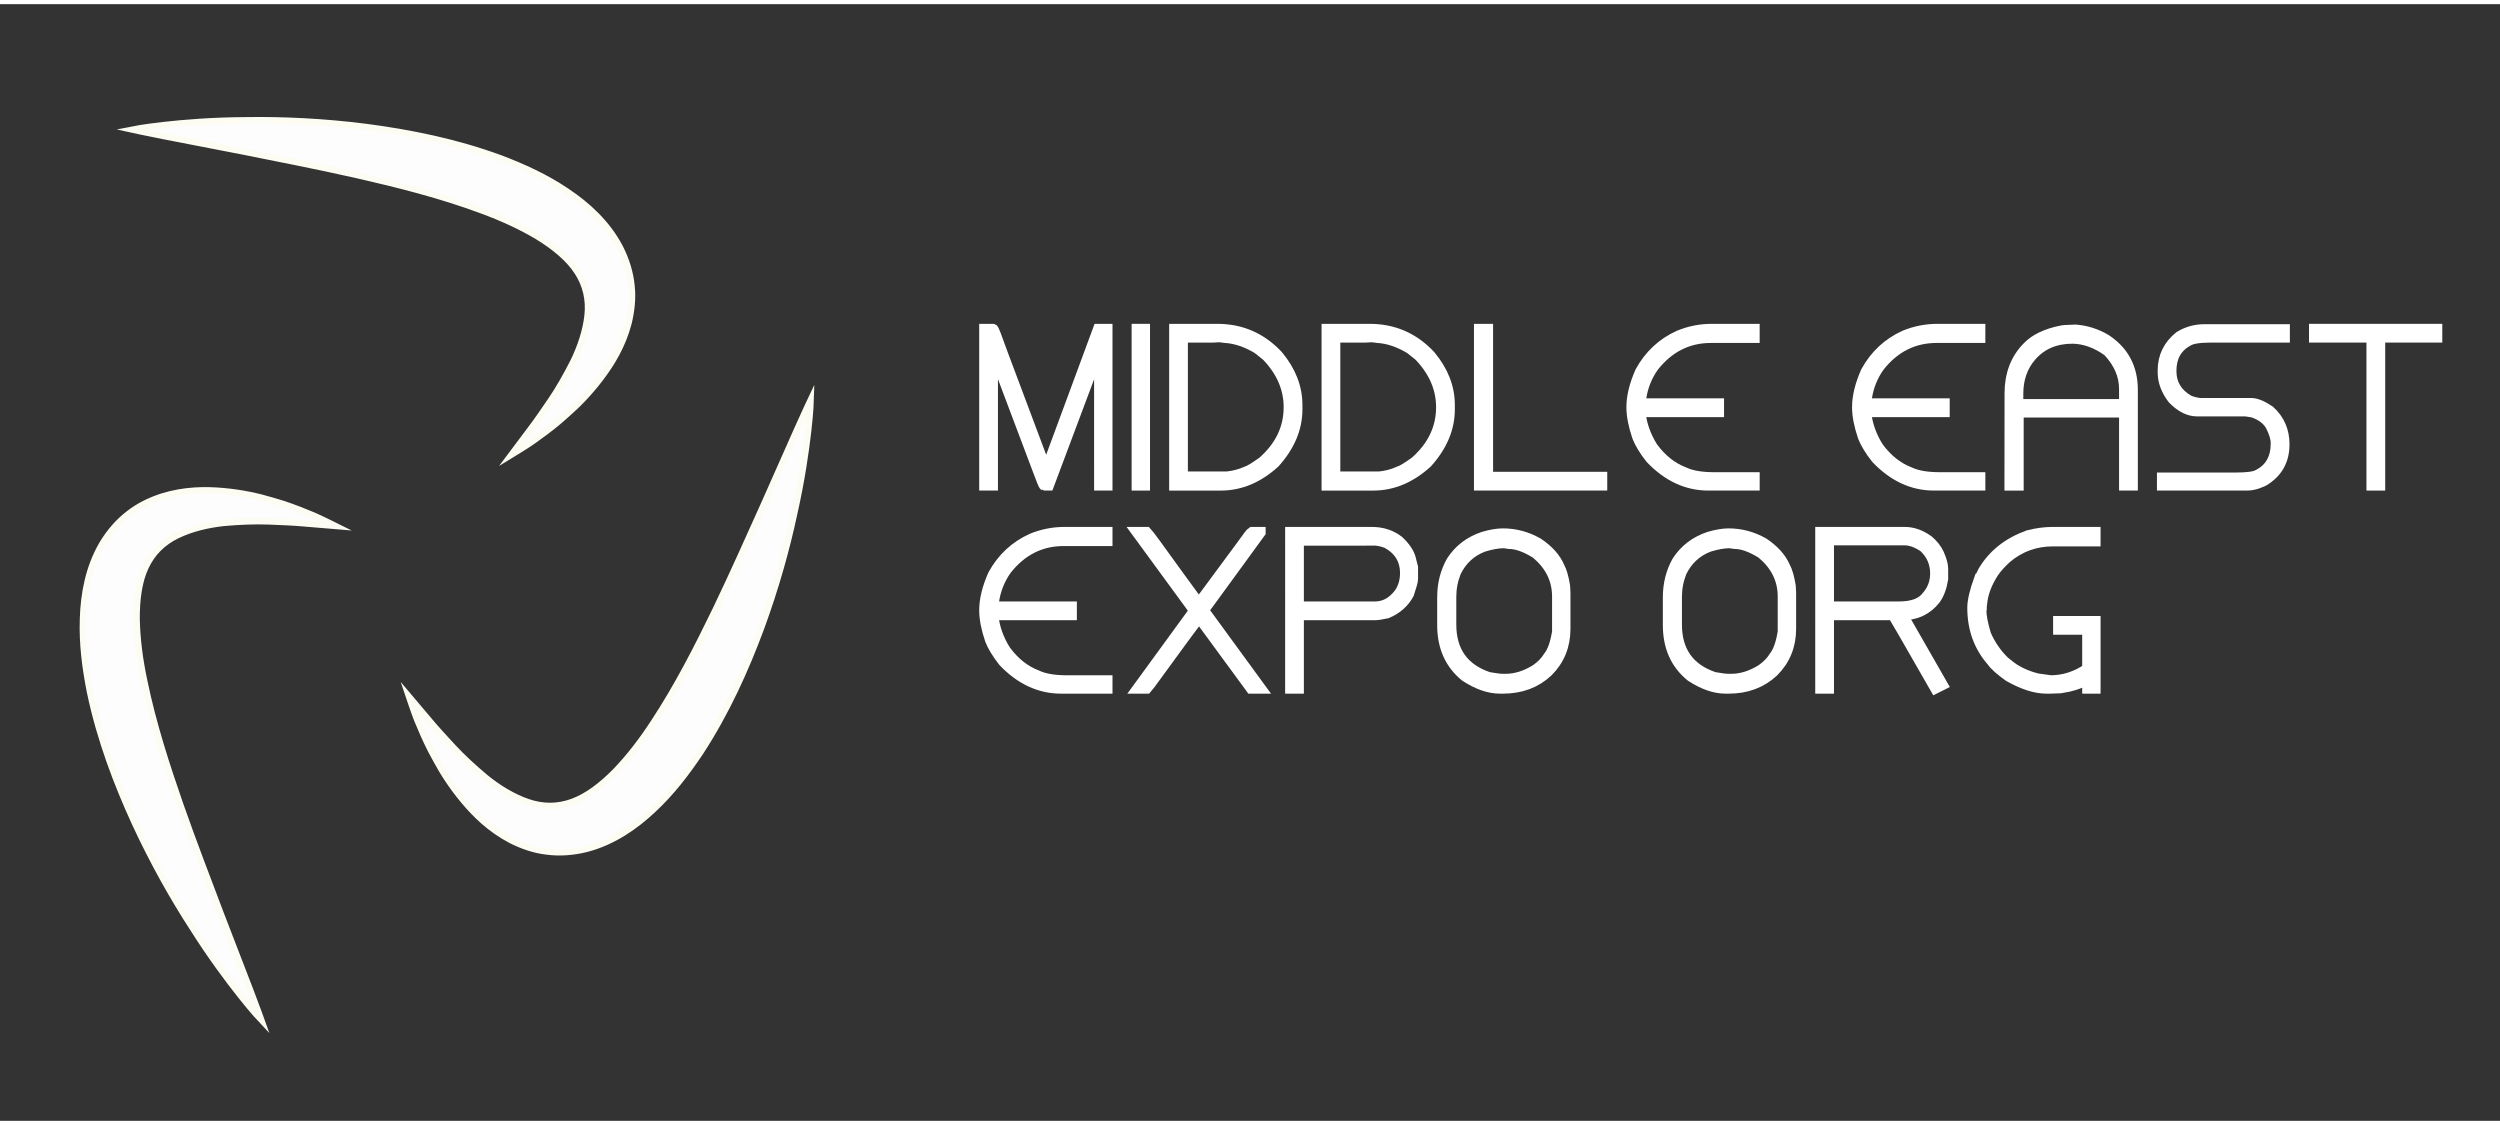 <svg version="1.1" id="Calque_1" xmlns="http://www.w3.org/2000/svg" xmlns:xlink="http://www.w3.org/1999/xlink" x="0px" y="0px"
	 width="180px" height="81px" viewBox="0 0 400 178.667" enable-background="new 0 0 400 178.667" xml:space="preserve">
<rect x="0" y="0" width="400" height="178.667" fill="#333333" stroke="none"/>
<g>
	<path fill="#FFFFFF" stroke="#ffffff" stroke-width="1.663" stroke-miterlimit="10" d="M167.335,74.317h0.118l8.258-22.338h1.456
		v25.014h-1.28V55.586h-0.057l-8.028,21.407h-0.756c-0.069-0.008-0.438-0.923-1.107-2.733l-7.04-18.674h-0.058v21.407h-1.337V51.979
		h1.395c0.109,0.047,0.613,1.347,1.516,3.896L167.335,74.317z"/>
	<path fill="#FFFFFF" stroke="#ffffff" stroke-width="1.663" stroke-miterlimit="10" d="M183.171,76.993h-1.281V51.979h1.281
		V76.993z"/>
	<path fill="#FFFFFF" stroke="#ffffff" stroke-width="1.663" stroke-miterlimit="10" d="M207.557,64.137v0.696
		c0,3.037-1.203,5.887-3.605,8.553c-2.646,2.407-5.517,3.607-8.609,3.607h-7.446V51.979h6.863c3.84,0,7.078,1.414,9.718,4.247
		C206.529,58.687,207.557,61.325,207.557,64.137z M194.118,53.315h-4.888v22.283h7.101c1.123-0.117,2.15-0.391,3.084-0.816
		c0.443-0.115,1.315-0.639,2.614-1.57c2.794-2.461,4.189-5.371,4.189-8.725c0-3.006-1.183-5.739-3.55-8.205l-1.453-1.16
		c-1.795-1.068-3.522-1.65-5.179-1.746l-0.929-0.116L194.118,53.315z"/>
	<path fill="#FFFFFF" stroke="#ffffff" stroke-width="1.663" stroke-miterlimit="10" d="M231.943,64.137v0.696
		c0,3.037-1.203,5.887-3.607,8.553c-2.646,2.407-5.518,3.607-8.609,3.607h-7.445V51.979h6.865c3.838,0,7.076,1.414,9.715,4.247
		C230.915,58.687,231.943,61.325,231.943,64.137z M218.505,53.315h-4.887v22.283h7.095c1.127-0.117,2.156-0.391,3.086-0.816
		c0.445-0.115,1.318-0.639,2.618-1.57c2.791-2.461,4.187-5.371,4.187-8.725c0-3.006-1.183-5.739-3.547-8.205l-1.453-1.16
		c-1.797-1.068-3.521-1.65-5.18-1.746l-0.932-0.116L218.505,53.315z"/>
	<path fill="#FFFFFF" stroke="#ffffff" stroke-width="1.663" stroke-miterlimit="10" d="M238.062,75.655h18.267v1.338h-19.663
		V51.979h1.396V75.655L238.062,75.655z"/>
	<path fill="#FFFFFF" stroke="#ffffff" stroke-width="1.663" stroke-miterlimit="10" d="M273.908,51.979h6.806v1.396h-6.979
		c-3.664,0-6.709,1.533-9.133,4.594c-1.076,1.506-1.754,3.191-2.033,5.062l-0.119,0.872h12.566v1.34h-12.566
		c0.193,1.978,0.853,3.857,1.978,5.643c1.405,1.928,3.093,3.266,5.062,4.016c1.144,0.541,2.733,0.814,4.77,0.814h6.457v1.277h-7.386
		c-3.434,0-6.516-1.434-9.248-4.306c-0.993-1.259-1.689-2.404-2.098-3.431c-0.619-1.824-0.93-3.414-0.93-4.77
		c0-1.707,0.467-3.608,1.396-5.703c1.444-2.627,3.501-4.546,6.167-5.758C270.293,52.328,272.059,51.979,273.908,51.979z"/>
	<path fill="#FFFFFF" stroke="#ffffff" stroke-width="1.663" stroke-miterlimit="10" d="M310.016,51.979h6.807v1.396h-6.98
		c-3.665,0-6.711,1.533-9.134,4.594c-1.076,1.506-1.756,3.191-2.036,5.062l-0.118,0.872h12.567v1.34h-12.567
		c0.195,1.978,0.854,3.857,1.979,5.643c1.408,1.928,3.096,3.266,5.062,4.016c1.145,0.541,2.733,0.814,4.77,0.814h6.46v1.277h-7.389
		c-3.432,0-6.516-1.434-9.25-4.306c-0.988-1.259-1.688-2.404-2.096-3.431c-0.619-1.824-0.93-3.414-0.93-4.77
		c0-1.707,0.467-3.608,1.395-5.703c1.445-2.627,3.502-4.546,6.17-5.758C306.398,52.328,308.164,51.979,310.016,51.979z"/>
	<path fill="#FFFFFF" stroke="#ffffff" stroke-width="1.663" stroke-miterlimit="10" d="M332.088,52.095
		c1.737,0.136,3.365,0.66,4.889,1.572c2.829,1.879,4.245,4.557,4.245,8.027v15.299h-1.339V65.302h-16.926v11.691h-1.413
		l0.017-14.717c0-3.055,0.95-5.536,2.851-7.448c1.174-1.218,2.938-2.073,5.293-2.56C329.859,52.194,330.652,52.133,332.088,52.095z
		 M322.897,62.335v1.685h16.984v-2.442c0-2.192-0.873-4.207-2.615-6.049c-1.834-1.32-3.716-1.996-5.646-2.037
		c-2.78,0-4.991,0.951-6.632,2.853C323.596,57.961,322.897,59.958,322.897,62.335z"/>
	<path fill="#FFFFFF" stroke="#ffffff" stroke-width="1.663" stroke-miterlimit="10" d="M352.692,52.038h12.857v1.277h-11.812
		c-1.813,0-3.032,0.197-3.665,0.583c-1.784,0.981-2.675,2.571-2.675,4.771c0,2.095,0.969,3.685,2.907,4.769
		c0.756,0.273,1.396,0.408,1.92,0.408h7.972c0.783,0,1.772,0.406,2.967,1.221c1.551,1.406,2.326,3.193,2.326,5.354
		c0,2.598-1.104,4.559-3.315,5.875c-0.981,0.466-1.833,0.697-2.56,0.697h-13.67v-1.222h11.69c1.862,0,3.062-0.153,3.606-0.466
		c1.938-0.939,2.908-2.627,2.908-5.061c0-0.763-0.29-1.716-0.87-2.852c-0.582-0.957-1.533-1.656-2.852-2.092l-1.105-0.174h-7.795
		c-1.319,0-2.617-0.66-3.896-1.979c-1.049-1.378-1.572-2.794-1.572-4.245v-0.295c0-2.218,0.894-4.041,2.675-5.466
		C349.957,52.406,351.275,52.038,352.692,52.038z"/>
	<path fill="#FFFFFF" stroke="#ffffff" stroke-width="1.663" stroke-miterlimit="10" d="M389.935,53.315h-9.134v23.678h-1.336
		V53.315h-9.192v-1.336h19.662V53.315z"/>
	<path fill="#FFFFFF" stroke="#ffffff" stroke-width="1.663" stroke-miterlimit="10" d="M170.361,84.472h6.806v1.397h-6.98
		c-3.665,0-6.708,1.53-9.134,4.595c-1.074,1.504-1.755,3.193-2.036,5.061l-0.118,0.873h12.568v1.336h-12.568
		c0.195,1.979,0.854,3.859,1.98,5.645c1.406,1.931,3.094,3.267,5.06,4.015c1.144,0.543,2.735,0.815,4.771,0.815h6.458v1.277h-7.388
		c-3.434,0-6.516-1.434-9.251-4.305c-0.987-1.26-1.688-2.402-2.093-3.432c-0.621-1.824-0.932-3.414-0.932-4.771
		c0-1.707,0.467-3.606,1.395-5.703c1.447-2.627,3.504-4.545,6.17-5.758C166.744,84.821,168.508,84.472,170.361,84.472z"/>
	<path fill="#FFFFFF" stroke="#ffffff" stroke-width="1.663" stroke-miterlimit="10" d="M181.89,84.472h1.573
		c0.288,0.29,1.958,2.559,5.004,6.805l3.312,4.54h0.06l6.749-9.133c1.006-1.408,1.568-2.146,1.687-2.212h1.395v0.059l-9.075,12.449
		l9.133,12.506h-1.57l-7.677-10.469l-0.641-0.814c-0.777,0.971-3.372,4.498-7.798,10.586l-0.578,0.697h-1.455l9.075-12.449
		L181.89,84.472z"/>
	<path fill="#FFFFFF" stroke="#ffffff" stroke-width="1.663" stroke-miterlimit="10" d="M226.057,90.115v1.862
		c0,0.317-0.214,1.112-0.641,2.383c-0.766,1.406-1.932,2.433-3.491,3.084c-0.892,0.193-1.512,0.289-1.86,0.289h-12.275v11.752
		h-1.336V84.472h13.031c1.656,0,3.091,0.466,4.304,1.397c1.047,0.987,1.688,1.938,1.919,2.851L226.057,90.115z M217.795,85.81
		h-10.007v10.588h12.218c1.514,0,2.811-0.717,3.896-2.15c0.621-0.935,0.932-2,0.932-3.201c0-2.151-0.988-3.76-2.967-4.83
		c-0.844-0.311-1.6-0.451-2.27-0.421L217.795,85.81z"/>
	<path fill="#FFFFFF" stroke="#ffffff" stroke-width="1.663" stroke-miterlimit="10" d="M240.436,84.704
		c1.996,0,3.877,0.504,5.644,1.512c1.688,1.135,2.831,2.416,3.433,3.84c0.348,0.621,0.641,1.631,0.872,3.025l0.058,1.104v5.758
		c0,2.716-0.93,5.005-2.791,6.863c-1.91,1.784-4.295,2.678-7.153,2.678h-0.524c-1.726,0-3.568-0.639-5.527-1.918
		c-2.441-1.979-3.666-4.713-3.666-8.202v-4.482c0-2.11,0.488-4.031,1.455-5.756c1.213-1.871,2.92-3.17,5.119-3.898
		C238.523,84.888,239.553,84.714,240.436,84.704z M232.176,94.828v4.422c0,4.274,1.994,7.088,5.99,8.436
		c1.085,0.193,1.842,0.289,2.27,0.289h0.465c1.591,0,3.199-0.504,4.83-1.512c0.893-0.623,1.57-1.32,2.035-2.092
		c0.639-0.809,1.105-2.127,1.396-3.959v-5.761c-0.036-2.646-1.163-4.896-3.372-6.746c-1.67-1.049-3.122-1.573-4.364-1.573
		l-0.756-0.116c-0.938,0-2.047,0.194-3.315,0.582c-1.996,0.756-3.472,2.117-4.42,4.073C232.428,92.16,232.176,93.479,232.176,94.828
		z"/>
	<path fill="#FFFFFF" stroke="#ffffff" stroke-width="1.663" stroke-miterlimit="10" d="M276.54,84.704
		c1.999,0,3.879,0.504,5.646,1.512c1.687,1.135,2.826,2.416,3.431,3.84c0.35,0.621,0.641,1.631,0.872,3.025l0.059,1.104v5.758
		c0,2.716-0.931,5.005-2.792,6.863c-1.909,1.784-4.294,2.678-7.155,2.678h-0.521c-1.727,0-3.569-0.639-5.527-1.918
		c-2.443-1.979-3.665-4.713-3.665-8.202v-4.482c0-2.11,0.485-4.031,1.453-5.756c1.212-1.871,2.921-3.17,5.121-3.898
		C274.63,84.888,275.658,84.714,276.54,84.704z M268.279,94.828v4.422c0,4.274,1.996,7.088,5.99,8.436
		c1.09,0.193,1.844,0.289,2.271,0.289h0.465c1.59,0,3.202-0.504,4.828-1.512c0.894-0.623,1.571-1.32,2.038-2.092
		c0.64-0.809,1.104-2.127,1.395-3.959v-5.761c-0.037-2.646-1.162-4.896-3.373-6.746c-1.668-1.049-3.121-1.573-4.363-1.573
		l-0.756-0.116c-0.941,0-2.043,0.194-3.314,0.582c-1.999,0.756-3.471,2.117-4.421,4.073
		C268.529,92.16,268.279,93.479,268.279,94.828z"/>
	<path fill="#FFFFFF" stroke="#ffffff" stroke-width="1.663" stroke-miterlimit="10" d="M310.876,90.291v1.688
		c-0.226,1.365-0.632,2.451-1.222,3.257c-1.322,1.667-3.067,2.499-5.238,2.499l6.398,11.17l-1.16,0.582
		c-4.385-7.678-6.651-11.596-6.809-11.752h-10.238v11.752h-1.338V84.472h13.496c1.279,0,2.54,0.447,3.78,1.338
		c0.756,0.639,1.319,1.359,1.688,2.152C310.66,88.953,310.876,89.724,310.876,90.291z M292.607,85.753v10.645h11.229
		c2.161,0,3.655-0.562,4.479-1.688c0.893-1.037,1.339-2.24,1.339-3.605c0-1.697-0.622-3.113-1.863-4.248
		c-1.096-0.736-2.123-1.104-3.084-1.104H292.607z"/>
	<path fill="#FFFFFF" stroke="#ffffff" stroke-width="1.663" stroke-miterlimit="10" d="M328.453,84.472h6.805v1.453h-6.805
		c-2.799,0-5.266,0.893-7.385,2.678c-0.836,0.745-1.533,1.52-2.099,2.326c-1.104,1.715-1.726,3.383-1.859,5.002l-0.059,0.408v0.406
		l-0.059,0.233c0,0.94,0.251,2.239,0.755,3.896c0.729,1.658,1.716,3.094,2.969,4.306l1.106,0.874
		c1.18,0.843,2.577,1.464,4.187,1.859l2.098,0.293c2.071,0,4.029-0.623,5.873-1.863v-6.282h-4.654v-1.336h5.932v10.76h-1.276v-1.396
		h-0.059c-1.203,0.658-2.619,1.104-4.247,1.336l-1.688,0.06h-0.581c-1.727,0-3.724-0.639-5.993-1.918
		c-1.355-0.963-2.271-1.776-2.732-2.444c-2.056-2.345-3.085-5.197-3.085-8.551c0-1.104,0.369-2.677,1.107-4.712
		c0.058-0.011,0.251-0.377,0.582-1.104c1.56-2.657,3.964-4.579,7.212-5.758C325.875,84.647,327.195,84.472,328.453,84.472z"/>
</g>
<path fill="#FDFDFD" stroke="#FDFCF2" stroke-miterlimit="10" d="M41.832,162.563c0,0-1.285-1.354-3.299-3.894
	c-2.016-2.539-4.798-6.244-7.761-10.934c-3.021-4.66-6.233-10.305-9.173-16.652c-2.915-6.359-5.609-13.412-7.194-20.98
	c-0.752-3.788-1.281-7.71-1.138-11.747c0.115-3.998,0.895-8.246,3.104-12.012c1.111-1.855,2.555-3.543,4.233-4.818
	c1.66-1.311,3.513-2.153,5.293-2.742c3.598-1.126,6.95-1.137,9.867-0.873c2.929,0.265,5.501,0.83,7.706,1.495
	c2.216,0.61,4.076,1.331,5.584,1.951c1.523,0.574,2.659,1.185,3.448,1.544c0.779,0.39,1.195,0.596,1.195,0.596
	s-1.837-0.153-5.054-0.422c-1.589-0.146-3.525-0.232-5.7-0.312c-2.177-0.082-4.614,0.02-7.157,0.243
	c-2.535,0.276-5.184,0.89-7.46,2.001c-2.294,1.113-3.983,2.811-5.038,5.084c-1.063,2.283-1.451,5.223-1.416,8.369
	c0.062,3.149,0.502,6.508,1.219,9.858c1.38,6.729,3.576,13.492,5.774,19.812c2.221,6.32,4.505,12.215,6.429,17.313
	c1.972,5.113,3.612,9.374,4.763,12.356C41.206,160.808,41.832,162.563,41.832,162.563z"/>
<path fill="#FDFDFD" stroke="#FDFCF2" stroke-miterlimit="10" d="M129.728,63.265c0,0-0.05,1.863-0.421,5.082
	c-0.37,3.221-1.022,7.809-2.241,13.221c-1.161,5.433-2.88,11.695-5.292,18.264c-2.434,6.556-5.514,13.445-9.746,19.922
	c-2.148,3.209-4.548,6.357-7.5,9.108c-2.91,2.747-6.467,5.2-10.69,6.302c-2.099,0.525-4.311,0.699-6.398,0.412
	c-2.104-0.246-4.009-0.961-5.684-1.803c-3.339-1.749-5.718-4.111-7.596-6.361c-1.882-2.258-3.303-4.476-4.39-6.506
	c-1.135-1.998-1.941-3.82-2.569-5.326c-0.671-1.483-1.044-2.719-1.348-3.533c-0.276-0.825-0.425-1.266-0.425-1.266
	s1.192,1.408,3.276,3.873c1.021,1.227,2.328,2.656,3.808,4.252c1.483,1.598,3.279,3.25,5.234,4.889
	c1.988,1.6,4.295,3.037,6.689,3.859c2.412,0.836,4.805,0.827,7.156-0.031c2.366-0.863,4.723-2.668,6.923-4.918
	c2.184-2.271,4.245-4.957,6.108-7.832c3.781-5.731,7.01-12.07,9.924-18.092c2.902-6.041,5.451-11.823,7.697-16.789
	c2.222-5.008,4.074-9.184,5.371-12.108C128.93,64.946,129.728,63.265,129.728,63.265z"/>
<path fill="#FDFDFD" stroke="#FDFCF2" stroke-miterlimit="10" d="M21.11,20.069c0,0,1.828-0.367,5.051-0.729
	c3.219-0.361,7.836-0.753,13.386-0.774c5.553-0.083,12.042,0.19,18.981,1.069c6.936,0.906,14.34,2.365,21.601,5.043
	c3.608,1.373,7.212,3.008,10.557,5.271c3.327,2.223,6.515,5.137,8.531,9.008c0.98,1.93,1.646,4.047,1.836,6.145
	c0.228,2.105-0.041,4.121-0.486,5.943c-0.958,3.646-2.727,6.49-4.501,8.823c-1.778,2.343-3.624,4.224-5.358,5.735
	c-1.694,1.557-3.29,2.752-4.616,3.699c-1.295,0.984-2.416,1.625-3.141,2.102c-0.742,0.455-1.139,0.697-1.139,0.697
	s1.106-1.476,3.04-4.059c0.967-1.27,2.069-2.863,3.293-4.663c1.227-1.802,2.433-3.923,3.591-6.196
	c1.113-2.293,1.999-4.865,2.266-7.382c0.275-2.538-0.269-4.868-1.631-6.97c-1.371-2.113-3.656-4.005-6.342-5.646
	c-2.703-1.618-5.78-3.025-8.999-4.199c-6.435-2.404-13.336-4.133-19.857-5.623c-6.534-1.478-12.742-2.668-18.084-3.747
	c-5.378-1.044-9.862-1.914-13-2.522C22.931,20.47,21.11,20.069,21.11,20.069z"/>
</svg>
